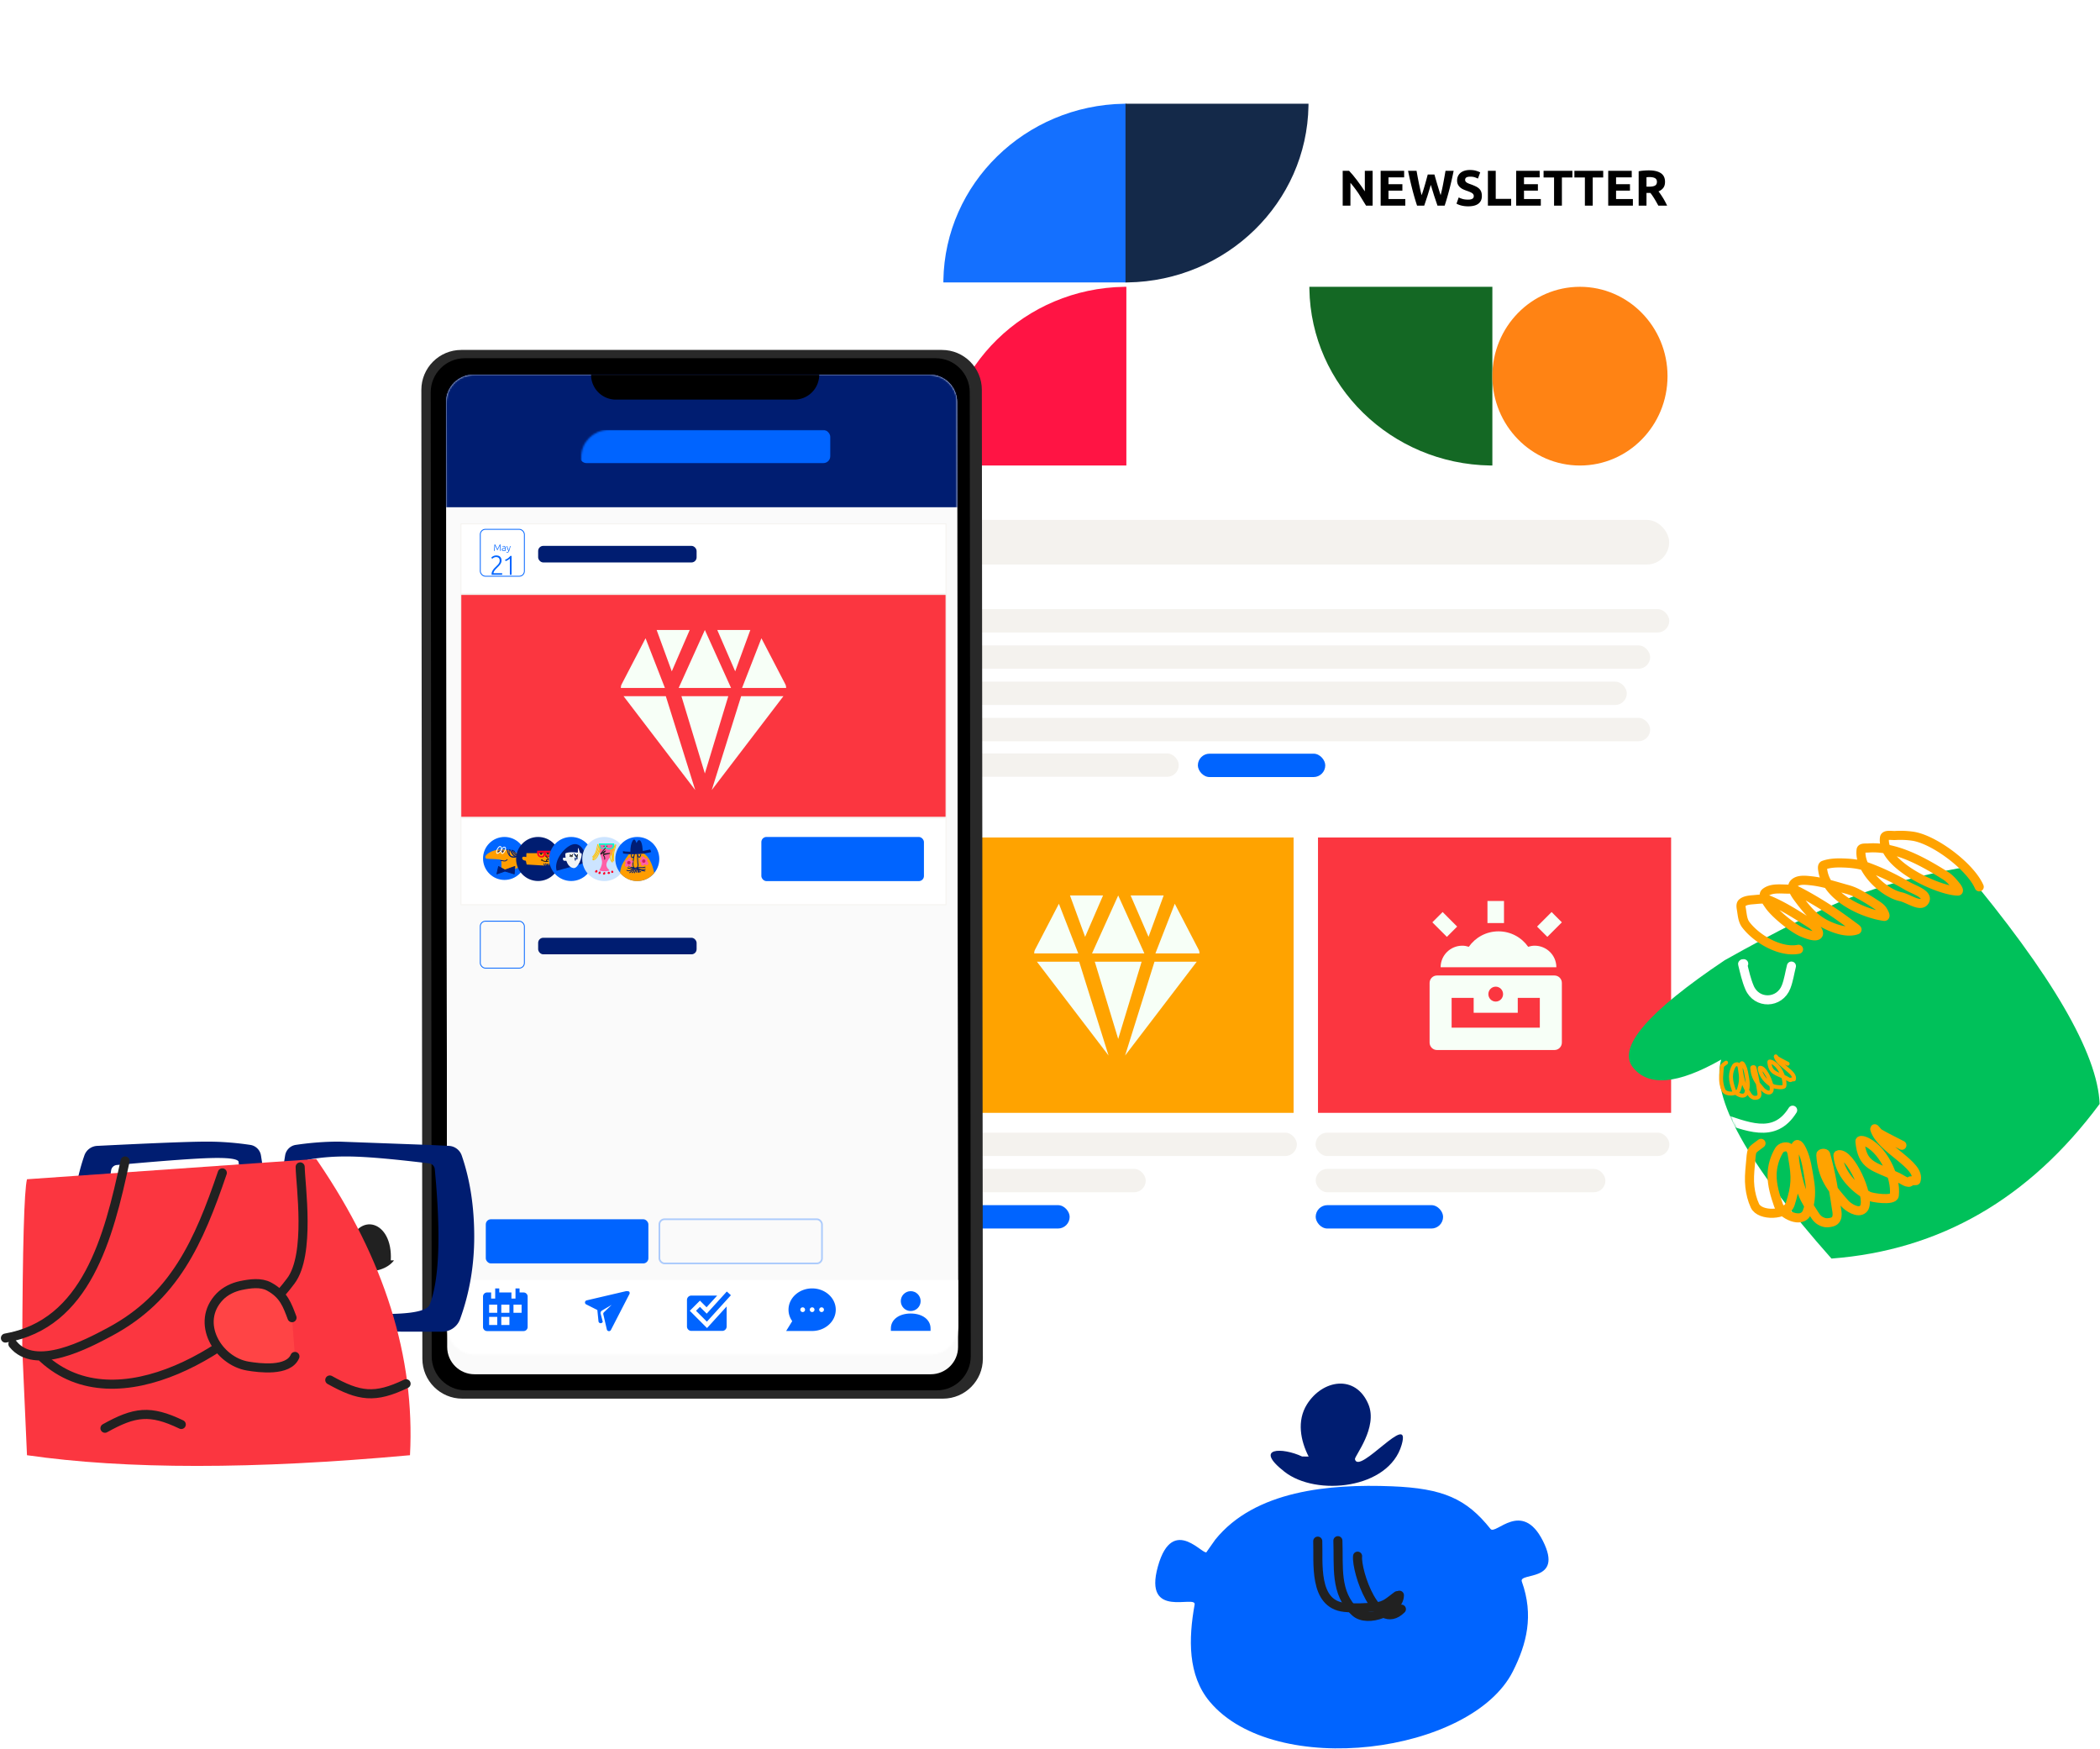 <svg xmlns="http://www.w3.org/2000/svg" xmlns:xlink="http://www.w3.org/1999/xlink" width="1231" height="1025" xmlns:v="https://vecta.io/nano"><style><![CDATA[.B{stroke-linejoin:round}.C{stroke-width:.5}.D{stroke-linecap:round}.E{fill-rule:nonzero}.F{mask:url(#X)}.G{fill:#fff}.H{fill:#0064ff}.I{fill:#001d71}.J{stroke:#212121}.K{fill:#ff9d00}.L{stroke:#001d75}.M{mask:url(#Y)}.N{mask:url(#W)}.O{stroke-width:5.322}.P{mask:url(#V)}.Q{fill:#f7fff7}.R{stroke:#f4f2ee}.S{fill:#fb3640}.T{fill:#005b11}.U{fill:#ff0034}.V{fill:#001d75}.W{fill:#212121}.X{stroke:#0064ff}.Y{stroke:#ffa300}]]></style><defs><filter x="-2.2%" y="-1.4%" width="104.3%" height="102.8%" id="A"><feOffset dy="1" in="SourceAlpha"/><feGaussianBlur stdDeviation="2"/><feColorMatrix values="0 0 0 0 0 0 0 0 0 0.161 0 0 0 0 0.349 0 0 0 0.1 0" result="C"/><feMerge><feMergeNode in="C"/><feMergeNode in="SourceGraphic"/></feMerge></filter><path id="B" d="M0 0h482.95v747.344H0z"/><filter x="-13.9%" y="-7.5%" width="127.8%" height="115.0%" id="C"><feOffset dy="8" in="SourceAlpha"/><feGaussianBlur stdDeviation="8"/><feColorMatrix values="0 0 0 0 0 0 0 0 0 0.165 0 0 0 0 0.362 0 0 0 0.1 0" result="C"/><feMerge><feMergeNode in="C"/><feMergeNode in="SourceGraphic"/></feMerge></filter><path d="M16.987 0h267.48c8.83 0 16 7.153 16 15.982l.61 553.85c.01 8.837-7.146 16.008-15.982 16.018H17.598c-8.83 0-16-7.153-16-15.982l-.61-553.85C.977 7.18 8.133.01 16.97 0z" id="D"/><path d="M16.987 0h267.48c8.83 0 16 7.152 16 15.982l.6 542.258c.01 8.837-7.145 16.008-15.982 16.018H17.597c-8.83 0-16-7.152-16-15.982l-.6-542.258C.977 7.18 8.133.01 16.97 0z" id="E"/><filter x="-7.9%" y="-9.6%" width="115.4%" height="119.1%" id="F"><feOffset dy="4" in="SourceAlpha"/><feGaussianBlur stdDeviation="3.5"/><feColorMatrix values="0 0 0 0 0 0 0 0 0 0.165 0 0 0 0 0.362 0 0 0 0.1 0" result="C"/><feMerge><feMergeNode in="C"/><feMergeNode in="SourceGraphic"/></feMerge></filter><path id="G" d="M0 .9h284.296v223.233H0z"/><path id="H" d="M0 0h284.296v131.028H0z"/><path d="M27.46 596.905h247.144c18.734 0 33.922-15.21 33.922-33.97v-32.353H-6.46v32.353c0 18.76 15.187 33.97 33.922 33.97z" id="I"/><filter x="-4.4%" y="-15.1%" width="108.9%" height="142.2%" id="J"><feOffset dy="4" in="SourceAlpha"/><feGaussianBlur stdDeviation="4"/><feColorMatrix values="0 0 0 0 0 0 0 0 0 0.165 0 0 0 0 0.362 0 0 0 0.1 0"/></filter><path d="M43.572 1.604c-34.568 74.258-48.567 125.81-42 154.652 54.234 43.018 112.66 58.627 175.276 46.828 33.318-66.58 44.065-109.705 32.242-129.37 28.462 7.43 45.54 4.37 51.232-9.178s-17.077-29.062-68.3-46.543C157.53 9.206 130.6 3.743 111.225 1.604s-41.925-2.14-67.653 0z" id="K"/><path id="L" d="M25.845 33.97L14.498 4.853.483 31.83C.134 32.504 0 33.242 0 33.97h25.845z"/><path id="M" d="M71.074 33.97H96.92c0-.728-.134-1.466-.483-2.14L82.42 4.853 71.074 33.97z"/><path id="N" d="M7.27 38.823h67.843c0-6.97-5.7-12.617-12.72-12.617-1.33 0-2.595.26-3.803.64-3.833-5.46-10.185-9.05-17.398-9.05s-13.564 3.592-17.398 9.05c-1.208-.38-2.472-.64-3.803-.64-7.022 0-12.72 5.648-12.72 12.617"/><path id="O" d="M16.96 15L8.444 6.47l-6.02 6.03 8.517 8.53z"/><path id="P" d="M78.343 12.5l-6.02-6.03L63.805 15l6.02 6.03z"/><path id="Q" d="M65.42 74.25h-51.7V56.78h12.923v8.735h25.845V56.78H65.42v17.47zM39.57 50.22c2.382 0 4.312 1.957 4.312 4.372s-1.93 4.372-4.312 4.372-4.312-1.957-4.312-4.372 1.93-4.372 4.312-4.372h0zm34.464-6.543H5.115c-2.378 0-4.308 1.957-4.308 4.368v34.94c0 2.41 1.93 4.368 4.308 4.368h68.92c2.378 0 4.308-1.957 4.308-4.368v-34.94c0-2.41-1.93-4.368-4.308-4.368h0z"/><path id="R" d="M12.893 0C5.773 0 0 5.78 0 12.912s5.773 12.912 12.893 12.912 12.893-5.78 12.893-12.912S20.014 0 12.893 0z"/><path id="S" d="M6.36 1.54c-.03.498.452.624.586.166.102-.35-.455-.383-.63-.166"/><path id="T" d="M19.754 16.758l.075-1.694.113-1.496.138.264.216.435.254.532.26.55.23.493.158.364h.337l.158-.364.23-.493.26-.55.254-.532.216-.435.138-.264.113 1.496.075 1.694h.382l-.113-1.994-.158-1.823h-.315l-.354.636-.373.75-.36.766-.307.68-.307-.68-.36-.766-.373-.75-.354-.636h-.332l-.158 1.823-.113 1.994h.37zm5.327.06l.346-.014.307-.036.243-.04.16-.036v-1.796c0-.15-.018-.3-.055-.42s-.096-.24-.177-.333a.82.82 0 0 0-.318-.22c-.13-.053-.3-.08-.48-.08s-.342.013-.473.04-.228.053-.3.083h0l.05.314a2.97 2.97 0 0 1 .227-.072c.103-.03.26-.044.47-.044a.79.79 0 0 1 .357.069c.1.046.16.106.2.182a.63.63 0 0 1 .097.253c.015.094.022.2.022.29h0v.176c-.015-.007-.04-.016-.08-.025l-.138-.028-.166-.022-.163-.008a2.2 2.2 0 0 0-.481.05 1.12 1.12 0 0 0-.382.157.75.75 0 0 0-.249.273.83.83 0 0 0-.089.397c0 .162.027.298.08.4a.74.74 0 0 0 .221.275c.094.072.205.124.332.157a1.66 1.66 0 0 0 .418.05zm.06-.32c-.114 0-.217-.01-.307-.03s-.168-.052-.232-.096-.114-.103-.15-.176-.053-.163-.053-.27c0-.12.026-.218.077-.292a.55.55 0 0 1 .199-.174.8.8 0 0 1 .266-.083c.096-.013.188-.02.277-.02a1.72 1.72 0 0 1 .365.03c.09.02.153.04.194.058h0v1.003c-.074.015-.163.027-.268.036a4.29 4.29 0 0 1-.368.014zm1.837 1.294a1.45 1.45 0 0 0 .423-.055c.12-.037.225-.094.315-.17a1.24 1.24 0 0 0 .246-.295 3.17 3.17 0 0 0 .216-.427 13.63 13.63 0 0 0 .492-1.383l.404-1.553h-.36l-.158.678-.155.614-.174.603-.216.644-.3-.672-.263-.667-.213-.63-.155-.57h-.382l.2.73.268.744.315.735.35.7a1.99 1.99 0 0 1-.158.319.83.83 0 0 1-.18.207.6.6 0 0 1-.224.113 1.09 1.09 0 0 1-.279.033c-.074 0-.145-.01-.213-.03s-.1-.036-.124-.047h0l-.072.297a.8.8 0 0 0 .141.05.9.9 0 0 0 .252.033z"/><path id="U" d="M22.514 30.735v-.912h-5.06v-.032c0-.256.06-.514.178-.776s.28-.528.48-.8.428-.544.68-.816l.782-.808.944-.96a8.55 8.55 0 0 0 .828-.992 4.97 4.97 0 0 0 .58-1.064c.144-.368.217-.76.217-1.176 0-.938-.263-1.67-.79-2.2s-1.3-.792-2.353-.792c-.392 0-.748.05-1.068.152s-.6.22-.844.36-.444.28-.604.424l-.333.328.526.72c.062-.064.16-.155.294-.272a3.2 3.2 0 0 1 .488-.344 3.51 3.51 0 0 1 .673-.296c.258-.085.552-.128.882-.128.588 0 1.076.163 1.463.488s.58.86.58 1.607c0 .34-.052.656-.155.944s-.242.56-.418.816a5.73 5.73 0 0 1-.611.744l-.735.744-.967.96a8.1 8.1 0 0 0-.913 1.072c-.273.384-.498.792-.673 1.224s-.263.898-.263 1.4l.008.264.008.12h6.175z"/></defs><g transform="translate(2 3)" fill="none" fill-rule="evenodd"><g transform="translate(244)"><g filter="url(#A)" transform="translate(277.835)"><mask id="V" class="G"><use xlink:href="#B"/></mask><use xlink:href="#B" class="G"/><path fill="#ffa300" d="M27.46 486.906h206.992v161.4H27.46z" class="P"/><g class="P Q"><g transform="translate(82.381 520.876)"><path d="M56.536 0l10.51 24.264L75.92 0z"/><path d="M62.997 38.823h-27.46l13.728 45.294z"/><path d="M64.613 33.97L49.267 0 33.922 33.97z"/><path d="M21 0l8.87 24.264L40.383 0z"/><path d="M43.614 93.822l-17.232-55H1.615z"/><use xlink:href="#L"/><use xlink:href="#M"/><path d="M70.535 38.823l-17.23 55 41.998-55z"/></g></g><path d="M248.76 486.906H455.75v161.4H248.76z" class="P S"/><g class="P Q"><g transform="translate(313.372 524.112)"><use xlink:href="#N"/><path d="M44.42 0H34.73v12.94h9.692z"/><use xlink:href="#O"/><use xlink:href="#P"/><use xlink:href="#Q"/></g></g><g transform="translate(28.579 56.797)"><g transform="translate(.408)"><path d="M238.786 59.73v-13.37c1.726 2.022 3.355 4.172 4.885 6.45l4.267 6.92h3.855V39.32h-4.56v12.046l-2.266-3.313-2.428-3.328-2.398-3.02-2.148-2.386h-3.737v20.41h4.532zm32.165 0V55.87h-9.858v-4.92h8.152v-3.77h-8.152v-4.006h9.182V39.32h-13.772v20.41h14.45zm11.094 0l1.972-5.935 1.883-6.23 1.913 6.23 2 5.935h4.208c1.04-3.16 2.006-6.5 2.9-10.014s1.682-6.98 2.37-10.397h0-4.767l-.633 3.608-.692 3.755c-.235 1.257-.486 2.474-.75 3.652l-.78 3.27c-.314-.923-.638-1.924-.97-3.004l-.986-3.24-.912-3.137-.78-2.724h-3.914l-.72 2.68-.868 3.122-.97 3.24c-.334 1.08-.677 2.1-1.03 3.063a72.64 72.64 0 0 1-.809-3.269l-.78-3.652-.736-3.755-.647-3.608h-4.973a211.71 211.71 0 0 0 2.369 10.397c.893 3.515 1.86 6.853 2.9 10.014h4.208zm25.75.412c2.688 0 4.7-.525 6.033-1.576s2-2.528 2-4.433c0-.982-.128-1.816-.383-2.503s-.643-1.286-1.162-1.797-1.172-.957-1.957-1.34-1.707-.77-2.766-1.163c-.5-.177-.976-.35-1.398-.515a6.6 6.6 0 0 1-1.118-.56c-.324-.206-.574-.437-.75-.692s-.265-.57-.265-.942c0-.628.24-1.095.72-1.4s1.27-.457 2.37-.457c.98 0 1.82.113 2.516.34s1.33.486 1.898.78h0l1.324-3.623c-.647-.353-1.47-.677-2.472-.972s-2.187-.442-3.56-.442c-1.157 0-2.197.142-3.12.427s-1.707.692-2.354 1.222a5.44 5.44 0 0 0-1.501 1.929c-.353.756-.53 1.605-.53 2.548s.167 1.743.5 2.4.765 1.217 1.295 1.68 1.128.844 1.795 1.15 1.334.574 2 .8c1.53.51 2.61.987 3.237 1.428s.942.996.942 1.664c0 .314-.05.6-.147.854s-.275.476-.53.663-.593.334-1.015.442-.956.162-1.604.162c-1.295 0-2.39-.133-3.28-.398s-1.643-.565-2.25-.898h0l-1.295 3.652c.275.157.613.324 1.015.5a11.05 11.05 0 0 0 1.442.501c.56.157 1.202.3 1.928.398a16.7 16.7 0 0 0 2.443.162zm25.2-.412v-3.947h-9.034V39.32h-4.59v20.41h13.625zm17.392 0V55.87h-9.858v-4.92h8.152v-3.77h-8.152v-4.006h9.182V39.32h-13.772v20.41h14.45zm12.36 0V43.236h6.15V39.32h-16.892v3.917h6.15V59.73h4.59zm18.07 0V43.236h6.15V39.32h-16.892v3.917h6.15V59.73h4.59zm23.542 0V55.87h-9.858v-4.92h8.152v-3.77h-8.152v-4.006h9.182V39.32H389.9v20.41h14.45zm7.975 0v-7.45h2.266a19.94 19.94 0 0 1 1.177 1.576c.392.58.8 1.193 1.192 1.84a48.87 48.87 0 0 1 1.177 2.003l1.133 2.032h5.15c-.353-.746-.736-1.507-1.148-2.283a40.46 40.46 0 0 0-1.28-2.238 49.97 49.97 0 0 0-1.339-2.062c-.45-.658-.883-1.242-1.295-1.752 1.236-.51 2.183-1.212 2.84-2.106s.986-2.057.986-3.5c0-2.297-.814-3.99-2.443-5.08s-3.973-1.635-7.033-1.635c-.844 0-1.8.04-2.87.118s-2.104.216-3.105.412h0V59.73h4.59zm1.295-11.104h-1.295V43.09l.75-.06c.265-.02.564-.03.898-.03 1.47 0 2.585.21 3.34.633s1.133 1.134 1.133 2.135c0 1.04-.373 1.777-1.118 2.21s-1.98.648-3.708.648h0z" fill="#000" class="E"/><g opacity=".92"><path d="M321.988 212.068V107.31H214.715l.01 1.232c.942 56.757 47.882 102.594 106.003 103.514l1.26.01z" class="T"/><path d="M107.44 0v104.756H.168l.01-1.232C1.12 46.768 48.06.93 106.18.01l1.26-.01z" class="H"/><path d="M106.93 104.756V0h107.273l-.01 1.232c-.942 56.757-47.882 102.594-106.003 103.514l-1.26.01z" fill="#00173a"/><path d="M107.44 107.31v104.756H.168l.01-1.232C1.12 154.08 48.06 108.242 106.18 107.32l1.26-.01z" class="U"/><ellipse fill="#ff7800" transform="matrix(1 0 0 -1 0 319.379)" cx="373.326" cy="159.689" rx="51.338" ry="52.378"/></g></g><g fill="#f4f2ee"><rect x=".408" y="338.736" width="400.799" height="13.703" rx="6.852"/><rect x=".408" y="317.488" width="414.491" height="13.703" rx="6.852"/><rect x=".408" y="624.353" width="118.806" height="13.703" rx="6.852"/><rect x="218.831" y="624.353" width="169.839" height="13.703" rx="6.852"/><rect x=".408" y="359.984" width="414.491" height="13.703" rx="6.852"/><rect x=".408" y="380.823" width="138.164" height="13.703" rx="6.852"/><rect x=".408" y="296.241" width="425.693" height="13.703" rx="6.852"/><rect x=".408" y="603.106" width="207.4" height="13.703" rx="6.852"/><rect x="218.762" y="603.106" width="207.4" height="13.703" rx="6.852"/><rect x=".339" y="243.939" width="425.693" height="26.161" rx="13.08"/></g></g><g class="H"><rect x="178.343" y="437.769" width="74.683" height="13.703" rx="6.852"/><rect x="28.509" y="702.397" width="74.683" height="13.703" rx="6.852"/><rect x="247.41" y="702.397" width="74.683" height="13.703" rx="6.852"/></g><g transform="translate(110.352 447.994)"/></g><g transform="translate(0 194.115)"><g filter="url(#C)"><path d="M24.394 0H306.15c12.914 0 23.386 10.462 23.4 23.375l.597 567.9c.014 12.923-10.452 23.41-23.375 23.425h-.025H24.99c-12.914 0-23.386-10.462-23.4-23.375l-.597-567.9C.98 10.5 11.446.014 24.37 0h.025z" fill="#292929"/><path d="M26.482 4.853h275.98c11.038 0 19.99 8.942 20 19.98l.58 564.993c.01 11.046-8.934 20.01-19.98 20.02h-.02-275.98c-11.038 0-19.99-8.942-20-19.98l-.58-564.993c-.01-11.046 8.934-20.01 19.98-20.02h.02z" fill="#000"/><g transform="translate(14.538 14.559)"><use fill="#fafafa" xlink:href="#D"/><mask id="W" class="G"><use xlink:href="#E"/></mask><use fill="#fafafa" xlink:href="#E"/><path d="M-12.923-37.205h329.525V77.646H-12.923z" class="I N"/><rect x="79.151" y="32.353" width="146.994" height="19.412" rx="4" class="H N"/><g class="N"><g transform="translate(9.692 82.499)"><g filter="url(#F)"><mask id="X" class="G"><use xlink:href="#G"/></mask><use xlink:href="#G" class="C G R"/><g class="F"><g transform="translate(0 42.058)"><path d="M133.264 69.558v-4.853h-51.7v4.853c0 13.384 11.594 24.264 25.845 24.264s25.845-10.88 25.845-24.264" fill="#011638"/><path d="M0 0h284.296v131.028H0z" class="S"/><g transform="translate(93.688 21.029)" class="Q"><path d="M56.536 0l10.51 24.264L75.92 0z"/><path d="M62.997 38.823h-27.46l13.728 45.294z"/><path d="M64.613 33.97L49.267 0 33.922 33.97z"/><path d="M21 0l8.87 24.264L40.383 0z"/><path d="M43.614 93.822l-17.232-55H1.615z"/><use xlink:href="#L"/><use xlink:href="#M"/><path d="M70.535 38.823l-17.23 55 41.998-55z"/></g></g><rect x="176.07" y="184.41" width="95.304" height="25.882" rx="3" class="H"/><g transform="translate(12.923 184.41)"><path d="M12.58 0C5.632 0 0 5.64 0 12.597s5.632 12.597 12.58 12.597 12.58-5.64 12.58-12.597S19.526 0 12.58 0z" fill="#06f" class="E"/><g transform="translate(1.309 5.586)"><path d="M9.43 1.786c-2.856 0-5.408.757-7.314 1.96C1.345 4.235.732 4.77.38 5.26c-.213.294-.343.58-.358.88-.026.508.3.925.8 1.028l.043.01c.325.062.804.085 1.92.114l1.012.027 2.438.107.155.01.134.01c1.154.087 2.12.215 2.888.394l.054.013v4.474c.103 1.053 1.236 1.58 3.4 1.58s4.624-.61 7.384-1.832l-.384-3.317.027-.007c.394-.105.727-.253 1-.45.52-.375.8-.916.8-1.552 0-.733-.41-1.285-1.113-1.47l-.027-.007c-.3-.074-.647-.082-1.047-.03l-.046.006-.07-.618-.252-.2C16.902 2.656 13.66 1.786 9.43 1.786z" class="E K"/><g class="B C D L"><path d="M7.467 2.735c1.108.065.934.1 1.725-.683"/><path d="M7.575 3.303c.87-.062.963-.395 1.56-1.13"/><path d="M9.516 2.13c.22.56.595.6 1.18.554"/><path d="M9.516 2.138c.13.98-.1.57.748 1.194"/></g><g stroke="#fff" class="B C"><path d="M8.014.34c1.038-.952 1.57.313 1.46 1.13-.135.985-.936 1.747-1.7 2.287-.01.007-.67.452-.863.28-.466-.414-.28-1.343-.086-1.898A5.16 5.16 0 0 1 8.014.34z"/><g class="D"><path d="M9.387 2.404c.17-.527.286-1.192.755-1.567 1.008-.807 1.98-.54 1.704.848-.152.76-.784 1.657-1.337 2.186-.718.686-1.344-.252-1.237-.935.052-.33.177-.647.266-.97"/></g></g><g class="L B C D"><path d="M12.895 1.735c.236 1.387.368 2.45 1.294 3.545 1.357 1.607 4.37.934 5.63-.446"/><path d="M14.052 1.915c-.25 1.843-.1 3.928 2.23 4.242.16.022 1.235.08 1.632-.058.962-.332 1.002-.533 1.92-1.28"/><path d="M14.477 1.93c.813 1.687 2.982 5.605 5.155 3.056"/><path d="M15.555 2.13c.19 1.036.287 2.085.978 2.934.915 1.124 2.78.894 3.56-.2"/><path d="M16.087 2.318c.522 1.32 1.51 3.533 3.3 2.797"/><path d="M16.727 2.454c.433.686 1.328 2.43 2.22 2.6.348.07.71-.01 1.064-.014"/><path d="M9.106 8.33c.877-.308 1.584.327 2.48.165.434-.078.963-.55 1.28-.79"/></g></g><path d="M9.107 17.328l3.7 2.052 5.806-2.052-.342 4.332-5.464-1.653L8.14 21.66z" class="B C L V"/></g><g transform="translate(32.306 184.41)"><use xlink:href="#R" class="E I"/><g transform="translate(3.559 8.063)"><g transform="translate(0 .003)"><path d="M12.45 8.687c1.528 0 3.405-.096 5.63-.29l.578-2.84h-2.503l.193-4.14H2.486L2.4 3.716C.8 3.27 0 3.48 0 4.345s.716 1.383 2.15 1.55L2.63 8.1l9.82.577z" class="K"/><g transform="translate(10.379 1.039)" class="W"><path d="M.1.33C.03 1.538 1.102 1.846 1.4.733c.227-.85-1-.93-1.4-.404"/><path d="M4.138.137c.02.257.005.52.063.772C4.45 2 5.81.94 5.1.03"/></g><path d="M16.695.001c.297 0-.054 2.652-.24 3.184-.236.675-.794.53-1.396.53a4.41 4.41 0 0 1-.502-.023c-.25-.304-.574-.644-.926-.95l-.27-.223.067.39-.086-.136c-.365.922-1.1 1.183-1.99 1.183-2.06 0-2.883-1.572-2.554-3.954h7.896zM12.6 1.075H9.815l-.001.014c-.035.572.03 1.016.182 1.333l.092.16c.243.36.675.546 1.36.546.466 0 .787-.3.992-1.037l.055-.222.04-.227.038-.305.026-.264zm3.307 0h-2.063c.293 1.202.68 1.725 1.397 1.803l.202.01c.03 0 .044-.006.072-.032.058-.055.12-.164.18-.33.095-.27.16-.65.195-1.137l.017-.314z" fill="#ff0025" class="E"/><g class="B C D J"><path d="M13.683 3.095c.968.765 1.826 1.88 1.68 2.064-.193.24-.89.3-1.06.192-.137-.078-.075.028-.075.925"/><path d="M11.568 5.523c1.133.842 2.392.95 3.634.693"/></g><g class="L B C D"><path d="M12.782 7.685c.243.972.816 1.585 1.423 2.398"/><path d="M13.773 7.58c.663 2.1.516 1.204.666 2.64"/><path d="M14.598 7.73c.198 2.042.174 1.193.174 2.542"/><path d="M15.476 7.73l-.454 2.792"/><path d="M16.09 7.806c-.055 1-.315 1.78-.8 2.633"/><path d="M16.762 7.707c-.1.965-.365 1.895-1.014 2.648"/><path d="M17.133 8.744c-.8 1.075-.898 1.405-2.096 1.687"/></g><path d="M11.65 5.172c-.073.195-.217.388-.458.4" class="B C D J"/></g></g></g><g transform="translate(51.69 184.41)"><use xlink:href="#R" fill="#06f" class="E"/><g transform="translate(.817 2.746)"><path d="M1.446 14.583c.017-6.382 8.46-12.04 13.31-12.04 7.368.003 5.533 12.318 5.195 12.34-2.086.144-8.255.043-18.506-.302z" transform="matrix(.956 -.292 .292 .956 -2.08 3.576)" class="V"/><g transform="translate(7.176 3.622)" fill="#f1f4f6"><path d="M11.066 3.268c.318 2.54-2.166 8.953-4.8 8.6-2.204-.296-3.487-2.17-4.167-4.176-.115-.34-1.817.546-2.05-1.032s1.624-.587 1.575-.876c-.163-.968-.15-1.8-.126-2.446.004-.104.56-.424 1.75-.613.532-.085 1.19-.143 1.983-.144 1.13-.001 2.394.1 3.455.245.305.04.026-2.808.29-2.767s1.078 2.97 1.286 3.008c.49.1.79.167.795.2z"/></g><g transform="translate(11.143 7.069)"><g transform="translate(3.209 .526)" class="B C D J"><path d="M.292 0C.435 1.385 1.46.93 1.46.005"/><path d="M.35.76L0 1.227"/><path d="M.875.935l-.233.76"/><path d="M1.167.818l.175.643"/></g><path d="M2.625 0l1.718 2.53c.088.108.257.237.206.37-.047.122-1.16.215-1.26.017-.05-.102-.065-.458-.062-.342.02.715.083 1.166.188 1.352" fill="#f3fff6" class="B C D L"/><g transform="translate(.175 .467)" class="B C D J"><path d="M.258.1C.04 1.016 1.333 1.132 1.575 0"/><path d="M.408.76L0 1.052"/><path d="M.864.818l-.05.526"/><path d="M1.225.76l.175.41"/></g><path d="M2.43 4.8l.683.001h.357l1.097.001-.903.001a2694.02 2694.02 0 0 1-3.53-.002h1.82c2.696 0 2.09 0-1.82-.001L2.43 4.8z" fill="#ff243a" transform="matrix(.956 .292 -.292 .956 1.507 -.477)"/></g></g></g><g transform="translate(71.074 184.41)"><path d="M12.923 0C5.786 0 0 5.794 0 12.94s5.786 12.94 12.923 12.94 12.923-5.794 12.923-12.94S20.06 0 12.923 0z" fill="#cce4ff" class="E"/><g transform="translate(6.14 3.748)"><g transform="translate(3.918 .234)" fill="#ff5fa7"><path d="M8.654 1.505C8.348 8.337.92 10.87 5.668 15.323c1.135 1.064-6.22 1.08-5.6 0C3.447 9.566-.075 8.337.001 2.12.01 1.386.114.698.298.066c3.698-.105 6.407-.01 8.127.287.137.024.213.407.23 1.15z"/></g><g stroke="#ffc200" class="B C D"><path d="M13.566.937c-.407 1.77-1.18 3.585-1.33 5.403-.108 1.318-.048 2.644-.073 3.966"/><path d="M13.098.878c-.913 2.3-1.267 4.368-1.353 6.852-.068 1.952-.263 1.475.126 2.283"/><path d="M11.87 2.284c-.857 3.54-.896 4.685-.296 8.315"/><path d="M11.52 11.01c-2.125-1.91-1.235-5.25-.665-7.612"/></g><path d="M7.4 1.698c.13.64.094 1.068-.105 1.285C6.234 4.14 5.82 4.585 4.63 6.23c-.016.023-.01.082.016.082.132.001.28-.003.39-.078.765-.524 1.356-1.32 2.203-1.7 1.14-.51-1.563 1.25-.91 1.592.267.14 4.94-.504 3.43-.202s-3.755.72-3.566.967c.786 1.027.984 1.497.786 2.417" class="B C D J"/><g stroke="#ffc200" class="B C D"><path d="M4.56 2.928C3.875 4.754 2.956 9.205.253 9.72.22 9.726.2 9.673.175 9.65"/><path d="M4.152 1.698c-.62 3.085-1.54 5.8-4.093 7.612"/><path d="M3.8.527C3.007 3.4 2.606 6.523.175 8.49"/><path d="M2.982.644C2.25 3.725 2.168 5.752 0 7.905"/></g><path d="M3.732.025c-.33 0 .2 2.048.407 2.52.176.4.66.604 1.453.61.878.027 1.488-.174 1.83-.602l.052-.067c.407.82 1.228 1.05 2.224 1.05C12 3.54 12.92 2.142 12.55.025h-8.82zm4.064.782L11.7.752l.001.014c.052.675-.065 1.177-.328 1.51l-.027.033c-.315.37-.9.564-1.788.564-.607 0-1.316-.238-1.622-.997l-.072-.215c-.034-.13-.032-.334-.05-.578L7.795.807zM4.35.874h2.84l-.004.42c-.023.94-.223 1.362-1.888 1.396l-.3.003c-.04 0-.06-.006-.1-.032-.08-.055-.167-.164-.247-.33-.13-.272-.222-.653-.27-1.14L4.35.874z" fill="#00ffce" class="E"/><g class="W"><use xlink:href="#S" transform="matrix(-1 0 0 1 13.273 0)"/><use xlink:href="#S" x="1.695" transform="matrix(-1 0 0 1 16.665 0)"/></g><g fill="#ff0025"><path d="M1.455 16.786c.375.55 1.95.408 1.107-.708s-1.482.157-1.107.708z" transform="matrix(-1 0 0 1 4.152 0)"/><path d="M3.473 17.73c.386.53 1.795.193.927-.884s-1.313.352-.927.884z" transform="matrix(-1 0 0 1 8.011 0)"/><path d="M6.168 18.046c.4.552 1.794.302.916-.816s-1.307.264-.916.816z" transform="matrix(-1 0 0 1 13.39 0)"/><path d="M8.804 17.704c.397.543 1.748.26 1.17-.698s-1.568.155-1.17.698z" transform="matrix(-1 0 0 1 18.828 0)"/><path d="M10.897 17.057c.377.537 1.544.28 1.112-.7s-1.49.153-1.112.7z" transform="matrix(-1 0 0 1 22.921 0)"/></g></g></g><g transform="translate(90.458 184.41)"><use xlink:href="#R" fill="#06f" class="E"/><path d="M16.563 9.6c2.968 1.854 5.053 5.7 6.255 11.54-2.365 2.894-5.958 4.74-9.982 4.74-4.092 0-7.738-1.91-10.1-4.885.217-1.47.51-2.766.882-3.89.4-1.215 1.67-3.3 3.81-6.255l.653-.893c3.048.163 5.712.048 7.96-.276l.522-.08z" class="K"/><g class="B C D L"><path d="M6.755 19.546c1.76.907 2.892-.253 4.077-1.514"/><path d="M12.81 18.237c.242 1.047.393 1.702.992 2.547.014.02-.048.012-.072.018"/><path d="M14.913 20.46c-1.2-.713-.478-.176-1.822-1.987"/><path d="M17.384 19.944c-1.63-.11-3.307-.703-4.546-1.788"/><path d="M17.528 18.924c-.858.123-2.61 1-4.654-.885"/><path d="M17.465 17.686c-2.242.452-.857.273-4.185.2"/><path d="M8.445 20.96c1-.797 2.475-1.68 2.736-3.074"/><path d="M9.88 20.944c1.19-.787.352-.134 1.713-2.686"/><path d="M11.196 21.013c.9-1.757.604-.892.984-2.562"/><path d="M12.623 20.812c-.674-1.372-.426-.587-.59-2.4"/><path d="M13.97 20.745c-1.036-1.403-.533-.57-1.38-2.57"/><path d="M7.825 16.923c.908.537 2.164 1.53 3.155.637"/><path d="M7.297 18.134c.578.155 3.496 1.02 3.442-.458"/><path d="M9.438 10.34c-.07.623-.07 1.012 0 1.168.436.993 1.117.662 1.4-.41"/><path d="M11.305 9.64c-1.322 5.726-1.225 8.588.292 8.588s2.042-1.013 1.575-3.038l-.233-5.2c.7 2.454 1.36 2.57 1.984.35" class="K"/></g><g stroke="#ff5fa7" fill="#ff5fa7" class="B C"><path d="M6.638 15.113c-.337-.174-.53-.33-.583-.467-.277-.733.282-1.13 1.284-.584.04-.857.37-1.383.992-1.577s.74.33.35 1.577c.62-.092 1.008-.092 1.167 0 .53.31.285 1.062-.817 1.52.545.467.622.954.233 1.46s-.856.273-1.4-.7c-.778.935-1.38 1.168-1.81.7s-.233-1.1.583-1.928z"/><path d="M15.273 14.272c-.354-.182-.558-.345-.612-.49-.29-.767.296-1.184 1.346-.61.04-.897.387-1.447 1.04-1.65s.775.347.368 1.65c.65-.096 1.058-.096 1.224 0 .557.323.3 1.11-.857 1.6.57.49.653 1 .245 1.53s-.898.285-1.47-.734c-.816.978-1.448 1.223-1.897.733s-.245-1.162.612-2.018z" transform="matrix(-.988 .156 .156 .988 30.952 -2.436)"/></g><g fill="#d41c61"><circle cx="7.951" cy="15.084" r="1"/><circle cx="16.676" cy="14.138" r="1"/></g><path d="M16.983 9.744c2.403-.43 3.744-.742 4.026-.935l-.525-1.46-4.376.876c-.272-4.246-1.03-6.368-2.275-6.368-.405 0-.872.584-1.4 1.753-.74-2.26-1.517-2.688-2.334-1.285S8.854 5.85 8.815 8.693l-2.86-.163c-.62-.067-1.107-.17-1.46-.305V9.57c-.063.065.37.157 1.295.276l2.79.25c1.128.086 3.928-.03 8.4-.35z" class="V"/></g><g class="E H"><path d="M24.13 30.735v-.912h-5.06v-.032c0-.256.06-.514.178-.776s.28-.528.48-.8.428-.544.68-.816l.782-.808.944-.96a8.55 8.55 0 0 0 .828-.992 4.97 4.97 0 0 0 .58-1.064c.144-.368.217-.76.217-1.176 0-.938-.263-1.67-.79-2.2s-1.3-.792-2.353-.792c-.392 0-.748.05-1.068.152s-.6.22-.844.36-.444.28-.604.424l-.333.328.526.72c.062-.064.16-.155.294-.272a3.2 3.2 0 0 1 .488-.344 3.51 3.51 0 0 1 .673-.296c.258-.085.552-.128.882-.128.588 0 1.076.163 1.463.488s.58.86.58 1.607c0 .34-.052.656-.155.944s-.242.56-.418.816a5.73 5.73 0 0 1-.611.744l-.735.744-.967.96a8.1 8.1 0 0 0-.913 1.072c-.273.384-.498.792-.673 1.224s-.263.898-.263 1.4l.008.264.008.12h6.175zm5.523 0V19.65h-.712c-.475.597-.954 1.07-1.44 1.415a6.82 6.82 0 0 1-1.656.856h0l.294.8a4.79 4.79 0 0 0 .743-.296l.712-.384a5.96 5.96 0 0 0 .611-.408 3.17 3.17 0 0 0 .441-.4h0v9.5h1.006z"/><use xlink:href="#T"/></g><g class="B D R"><path d="M0 42.058h285.91"/><path d="M0 173.086h285.91"/></g></g></g><rect x="11.307" y="8.088" width="25.845" height="27.5" rx="3" class="B C X"/><rect x="45.229" y="17.794" width="92.881" height="9.706" rx="3" class="I"/></g><g transform="translate(9.692 312.202)"><g filter="url(#F)"><mask id="Y" class="G"><use xlink:href="#I" href="#G"/></mask><use xlink:href="#I" class="C G R" href="#G"/><g class="M"><g transform="translate(0 42.058)"><mask id="Z" class="G"><use xlink:href="#H"/></mask><use xlink:href="#H" class="K"/><g mask="url(#Z)" class="Q"><g transform="translate(107.419 19.412)"><use xlink:href="#N"/><path d="M44.42 0H34.73v12.94h9.692z"/><use xlink:href="#O"/><use xlink:href="#P"/><use xlink:href="#Q"/></g></g><g opacity=".92" style="mix-blend-mode:overlay" mask="url(#Z)"><g transform="translate(-51.69 -19.412)"><g fill="#2ac2ff"><path d="M596.033 134.663V35.7h-97.757l.01 1.164c.86 53.618 43.634 96.92 96.6 97.79l1.148.01z"/><path d="M97.757 98.963V0H0l.01 1.164c.86 53.618 43.634 96.92 96.6 97.79l1.148.01z" transform="matrix(-1 0 0 1 97.757 0)"/></g><path d="M596.033 136.923v98.963h-97.757l.01-1.164c.86-53.618 43.634-96.92 96.6-97.79l1.148-.01z" fill="#00173a" transform="matrix(-1 0 0 -1 1094.309 372.81)"/><path d="M498.275 235.887v-98.963h-97.757l.01 1.164c.86 53.618 43.634 96.92 96.6 97.79l1.148.01z" class="K"/><ellipse cx="449.397" cy="85.181" rx="48.879" ry="49.481" class="T"/><ellipse cx="449.901" cy="285.718" rx="48.879" ry="49.481" class="U"/><path d="M203.53 336.467V236.174H101.765l.01 1.18c.894 54.338 45.423 98.223 100.56 99.104l1.196.01z" class="T"/><ellipse cx="58.959" cy="186.836" rx="49.267" ry="49.338" class="I"/><path d="M365.062 119.704v100.293H263.297l.01-1.18c.894-54.338 45.423-98.223 100.56-99.104l1.196-.01z" class="U"/><ellipse fill="#ff7800" transform="matrix(1 0 0 -1 0 572.64)" cx="252.797" cy="286.32" rx="49.267" ry="50.146"/></g></g></g></g><g class="E H M"><use xlink:href="#U"/><use xlink:href="#U" x="9.692"/><use xlink:href="#T"/></g><g class="B D R M"><path d="M0 42.058h285.91"/><path d="M0 173.086h285.91"/></g></g><rect x="11.307" y="8.088" width="25.845" height="27.5" rx="3" class="B C X"/><rect x="14.538" y="182.792" width="95.304" height="25.882" rx="3" class="H"/><rect opacity=".315" x="116.303" y="182.792" width="95.304" height="25.882" rx="3" class="B X"/><rect x="45.229" y="17.794" width="92.881" height="9.706" rx="3" class="I"/></g><use fill="#000" filter="url(#J)" xlink:href="#I"/><use xlink:href="#I" class="G"/></g></g><path d="M100.473 14.56a14.56 14.56 0 0 0 14.559 14.559h104.63a14.56 14.56 0 0 0 14.559-14.559h0-133.748z" fill="#000"/></g><g class="H"><path d="M120.906 559.712l-23 5.377a1.28 1.28 0 0 0-.98 1.083 1.24 1.24 0 0 0 .7 1.284l6.532 3.295.668 6.6a1.27 1.27 0 0 0 .955 1.102 1.28 1.28 0 0 0 1.37-.516l.198-.2-1.32-5.046c-.056-.657.272-1.288.844-1.625l5.676-3.34-4.536 4.353a1.26 1.26 0 0 0-.356 1.197l2.068 8.876c.12.52.557.908 1.1.973s1.05-.2 1.293-.686l10.804-20.962a1.23 1.23 0 0 0 .127-.247c.113-.294.043-.742-.086-1.05-.16-.38-.84-.54-2.038-.48zm-65.913 12.664h4.758v-4.765h-4.758v4.765zm-7.136 0h4.758v-4.765h-4.758v4.765zm0 7.147h4.758v-4.765h-4.758v4.765zm-7.136-7.147h4.758v-4.765h-4.76v4.765zm0 7.147h4.758v-4.765h-4.76v4.765zm20.22-19.058h-2.38v-2.382h-2.38v5.956H53.8v-3.573h-7.137v-2.382h-2.38v5.956H41.9v-3.573h-2.38c-1.312-.001-2.38 1.068-2.38 2.382v17.867c0 1.312 1.067 2.382 2.38 2.382h21.4c1.3 0 2.38-1.07 2.38-2.382V562.85c0-1.314-1.068-2.383-2.38-2.382zm174.664 11.482c-.764 0-1.385-.62-1.385-1.387s.62-1.387 1.385-1.387 1.385.62 1.385 1.387-.62 1.387-1.385 1.387m-5.538 0c-.764 0-1.385-.62-1.385-1.387s.62-1.387 1.385-1.387 1.385.62 1.385 1.387-.62 1.387-1.385 1.387m-5.538 0c-.764 0-1.385-.62-1.385-1.387s.62-1.387 1.385-1.387 1.385.62 1.385 1.387-.62 1.387-1.385 1.387m5.538-13.865c-7.634 0-13.846 5.6-13.846 12.48 0 2.406.75 4.703 2.178 6.705l-3.562 5.774h15.23c7.634 0 13.846-5.6 13.846-12.48s-6.2-12.48-13.846-12.48m-61.607 23.24l-10.1-10.125 5.94-5.948 3.882 3.887 6.217-6.848h-15.12a2.59 2.59 0 0 0-2.585 2.588v15.53a2.59 2.59 0 0 0 2.585 2.588h18.092a2.59 2.59 0 0 0 2.585-2.588v-11.736L168.46 581.32z"/><path d="M168.372 577.57l-6.367-6.375 2.285-2.288 3.97 3.977 11.783-12.98 2.4 2.175zm119.478-6.224c3.207 0 5.815-2.612 5.815-5.823s-2.608-5.823-5.815-5.823-5.815 2.612-5.815 5.823 2.608 5.823 5.815 5.823m0 1.456c-6.847 0-11.63 3.592-11.63 8.735v1.456h23.26v-1.456c0-5.144-4.783-8.735-11.63-8.735"/></g></g></g><g transform="matrix(-1 0 0 1 276 666)"><path d="M48.93 69.75c-1.33-23.34 19.312-29.282 25.035-7.797 4.366 16.39-19.43 17.947-26.933 7.797" class="W"/><path d="M79.18.156c7.845 0 15.8.566 23.897 1.697l1.518.22c3.202.475 5.73 2.955 6.254 6.136 2.395 14.51 3.365 29.297 2.91 44.357 2.108 1.526 4.89 1.177 8.34-1.046-.38-14.7.6-29.136 2.94-43.3.51-3.098 2.92-5.53 6.003-6.095l.25-.042 1.518-.22C140.9.722 148.867.156 156.712.156l1.844.01c10.303.094 31.132.926 62.485 2.496a8.38 8.38 0 0 1 7.413 5.369l.092.252.31.905c4.682 13.913 7.023 29.456 7.023 46.63 0 16.386-2.18 30.652-6.543 42.8-1.544 4.3-5.562 7.214-10.124 7.376l-.292.007-4.487.036c-8.818.058-16.697.027-23.636-.092l-4-.07-49.045-.018c-5.332.03-9.93-3.693-11.007-8.868l-.054-.28-.255-1.423c-1.272-7.218-2.277-14.706-3.013-22.463-3.575-3.83-7.25-4.128-11.022-.89-1.026 9.302-2.592 18.582-4.696 27.84l-.36 1.564c-1.144 4.89-5.434 8.414-10.473 8.6l-22.315.79-25.43.74-3.255.06-24.895.062-2.254-.02c-4.666-.044-8.813-2.97-10.402-7.34C2.783 89.006.016 72.87.016 55.816c0-17.173 2.34-32.716 7.023-46.63l.31-.905c1.114-3.225 4.085-5.45 7.505-5.62l10.575-.52L79.18.156zm-9.417 8.8l-1.465.055c-9.317.384-22.374 1.58-39.172 3.587l-2.732.33c-1.735.21-3.09 1.603-3.255 3.345l-.213 2.282c-3.39 37.038-2.35 62.717 3.123 77.037 2.43 6.355 26.3 7.286 71.618 2.795l.41-3.467c2.417-20.8 3.495-36.04 3.234-45.75l-.01-.396c-.318-10.214-1.528-22.864-3.632-37.953-8.225-1.588-17.526-2.21-27.903-1.863zm85.892.87l-1.005-.03c-9.74-.27-15.215.355-16.426 1.878l-.28 2.025c-1.93 14.07-3.045 25.94-3.348 35.608l-.025.935c-.223 10.117.92 24.972 3.426 44.566 47.143 2.606 71.927.76 74.354-5.542 5.568-14.458 5.738-38.553.508-72.286-.26-1.677-1.635-2.962-3.335-3.117l-8.254-.74c-21.507-1.902-36.71-3-45.615-3.294z" class="I"/><path d="M92.65 10.335L262.178 22.22c1.658 6.54 2.584 39.638 2.777 99.296l-2.777 62.46c-58.037 8.363-132.874 8.363-224.51 0-3.024-57.52 14.908-114.823 53.797-171.91l1.185-1.73z" class="S"/><g class="J B D O"><path d="M171.74 165.96c18.283-8.77 27.338-7.498 44.73 2.2M39.958 142.08c18.283 8.77 27.338 7.498 44.73-2.2"/><path d="M102.04 14.983c-.188 10.697-6.153 51.222 5.468 66.82 28.533 38.296 101.657 85.433 145.39 45.133"/><path d="M106.815 103.36c2.77-7.26 4.764-13.55 13.452-18.252 4.817-2.607 11.07-1.713 16.44-.61 4.613.948 9.243 3.173 12.502 6.557 14.573 15.133 1.1 37.792-16.578 40.696-6.488 1.066-23.708 3.357-27.515-5.68" fill="#ff4445"/><path d="M147.688 18.472c13.735 40.332 28.04 72.933 65.966 93.2 13.108 7 43.7 23.434 56.778 7.137M204.677 11.493c9.595 44.83 22.655 95.6 70.14 103.814"/></g></g><path d="M710.342 899.494c23.25-28.868 66.966-32.752 103.504-31.303 30.09 1.193 43.775 7.275 57.888 25 3.025 3.8 18.456-17.39 30.752 7.1s-14.432 18.1-12.4 23.745c7.123 19.82 2.853 36.58-5.254 52.644-24.416 48.38-139.576 63.28-177.677 17.765-12.984-15.5-12.473-36.954-8.877-56.927 1.1-6.05-30.305 9.112-21.522-22.363s27.7-4.53 28.683-8.695l4.903-6.956z" class="H"/><g class="B D J O"><path d="M770.452 900.342c.517 12.173-2.77 36.92 15.697 38.825 6.022.62 12.13.256 18.162-.26 5.82-.497 8.092-3.256 12.712-6.6"/><path d="M782.257 900.083c.612 15.035-1.93 30.63 10.12 41.8 7.23 6.705 25.945-.74 25.945-9.836"/><path d="M793.802 909.143c-.857 8.97 11.333 45.38 25.688 31.06"/></g><path d="M765.114 850.762c-4.734-9.256-7.055-20.934-.98-30.615 9.11-14.522 28.475-17.745 35.97-.117 5.816 13.68-8.237 30.584-7.85 32.287 2.2 9.69 33.377-29.157 27.364-8.392-7.507 25.923-50.003 30.313-68.618 15.774s-1.07-14.36 10.266-8.975l3.85.038z" class="I"/><g transform="matrix(-1 0 0 1 1244 475)"><g transform="matrix(.966 .259 -.259 .966 54.167 17.725)"><mask id="a" class="G"><use xlink:href="#K"/></mask><use fill="#00c15a" xlink:href="#K"/><path d="M176.314 113.202c15.033 14.057 28.696 1.758 42.883-7.273" stroke="#fff" mask="url(#a)" class="B D O"/></g><g transform="matrix(.966 .259 -.259 .966 96.752 .197)" class="B D"><g class="O"><path d="M.2 43.03C2.11 30.166 18.607 9.144 30.336 4.2a51.49 51.49 0 0 1 9.602-2.975c2.11-.435 5.628-2.316 6.457-.33 6.085 14.572-22.52 38.194-33.445 41.3-.956.273-.234-2.063.164-2.972 1.18-2.692 2.466-5.45 4.47-7.603C27.85 20.6 41.25 7.176 57.156 4.2c1.41-.264 3.76-1.325 4.306 0 4.322 10.49-5.807 27.594-15.397 32.55-4.2 2.176-9.615 9.35-12.915 5.95-3.175-3.27 4.585-7.988 7.782-11.237 6.09-6.188 12.738-11.89 19.867-16.853 3.728-2.595 8.076-4.284 12.42-5.62 3.79-1.166 7.805-2.165 11.754-1.817 1.082.096 1.207 1.894 1.325 2.972 1.663 15.19-15.437 29.884-27.817 35.2-1.166.5-.41-2.6 0-3.8.513-1.504 1.6-2.77 2.65-3.967 2.827-3.225 5.795-6.336 8.94-9.253a29.26 29.26 0 0 1 5.132-3.8c6.29-3.672 12.415-7.783 19.208-10.412 3.205-1.24 7.44-2.947 10.265-.992 2.222 1.538.974 5.58 0 8.098-4.315 11.153-7.66 17.256-16.39 23.298-3.35 2.317-7.932 4.69-12.252 4.298-.542-.05.324-1.064.662-1.49 3.978-4.988 7.955-9.99 12.252-14.706 4.54-4.985 9.247-9.837 14.236-14.375 1.28-1.165 2.787-2.246 4.473-2.645 4.71-1.113 9.958-3.726 14.404-1.817 2.434 1.045.733 5.444-.167 7.93-1.994 5.508-9.635 16.252-14.568 20.16-11.092 8.787-10.894 1.53-5.962-3.8 6.195-6.695 12.328-13.572 19.536-19.167 2.425-1.882 5.75-2.274 8.776-2.808 2.337-.413 4.965-.993 7.12 0 1.285.592 1.344 2.562 1.49 3.967.304 2.96.95 6.164-.164 8.922-3.947 9.763-15.334 21.255-26.16 21.976" class="Y"/><path d="M118.543 59.385c2.042 3.635 3.673 7.533 6.126 10.906 6.28 8.635 19.362 5.514 20.86-5.122.67-4.746.442-9.584.33-14.375-.005-.22-.442 0-.662 0" stroke="#fff"/><path d="M162.667 155.124c7.308 3.062 5.77 1.097 9.435 10.906 1.466 3.92 2.866 7.925 3.48 12.065.557 3.76.66 7.658 0 11.4-1.214 6.89-16.38 10.396-20.202 4.46-5.96-9.255-7.465-14.205-8.44-25.28-.204-2.315-.922-5.237.662-6.94 1.315-1.413 4.395-1.33 5.795 0 3.64 3.457 6.416 8.062 7.78 12.89 1.65 5.84 1.424 12.123.994 18.176-.388 5.46-10.44 14.77-15.23 8.098-3.817-5.315-5.554-11.375-6.126-17.848-.524-5.926-1.433-11.998-.33-17.845 1.822-9.667 5.318 1.062 5.795 4.955.777 6.345 1.11 12.808.495 19.17-.498 5.146-2.235 10.11-3.808 15.037-.428 1.34-1.155 2.638-2.15 3.633s-2.263 1.86-3.644 2.15c-1.624.343-3.592.596-4.97-.33-1.37-.923-1.962-2.822-2.15-4.46-1.312-11.353-2.483-22.78-2.32-34.207.014-.95 2.628-1.427 2.817-.494 2.572 12.686-.648 20.038-6.293 31.396-1.108 2.228-5.707 7.727-9.438 5.784-6.06-3.157-2.102-30.33 4.306-34.04.527-.305 1.71-.762 1.82-.164 1.854 10.178-3.864 20.763-11.09 27.596-1.682 1.59-13.492 6.685-14.735 3.633-4.17-10.237-.456-29.1 8.94-35.526.644-.44 2.2-1.1 2.32-.33 2.44 14.614-4.01 15.878-16.06 26.1-1.96 1.665-5.214 6.113-6.625 3.964l-3.145.66c-5.392-8.216 15.143-23.024 15.565-35.36.04-1.16-1.01 2.14-1.823 2.972-3.517 3.6-7.394 6.83-11.09 10.245" class="Y"/></g><path d="M170.19 104.14c3.2 1.354 2.518.485 4.118 4.823.64 1.734 1.25 3.505 1.52 5.336.243 1.662.288 3.387 0 5.042-.53 3.047-7.15 4.597-8.818 1.973-2.602-4.093-3.26-6.282-3.685-11.18-.09-1.024-.402-2.316.29-3.07.574-.625 1.92-.588 2.53 0 1.59 1.53 2.8 3.565 3.396 5.7.72 2.583.622 5.36.434 8.038-.17 2.414-4.557 6.532-6.648 3.58-1.666-2.35-2.424-5.03-2.674-7.893-.23-2.62-.626-5.306-.145-7.892.795-4.275 2.32.47 2.53 2.192.34 2.806.485 5.664.216 8.478-.218 2.276-.976 4.47-1.662 6.65-.187.593-.504 1.167-.94 1.607s-.988.822-1.6.95c-.71.152-1.568.263-2.17-.146s-.856-1.248-.94-1.973c-.573-5.02-1.084-10.074-1.012-15.128.006-.42 1.147-.63 1.23-.22 1.122 5.6-.283 8.862-2.747 13.885-.483.985-2.49 3.417-4.12 2.558-2.646-1.396-.918-13.413 1.88-15.054.23-.135.747-.337.794-.072.81 4.5-1.687 9.182-4.84 12.204-.734.703-5.89 2.956-6.432 1.607-1.82-4.527-.2-12.874 3.902-15.71.28-.195.956-.486 1.012-.146 1.065 6.463-1.75 7.022-7 11.547-.856.736-2.276 2.704-2.892 1.753l-1.373.292c-2.354-3.633 6.6-10.182 6.794-15.638.017-.513-.44.947-.796 1.314-1.535 1.592-3.228 3.02-4.84 4.53" stroke-width="2.322" class="Y"/></g></g></g></svg>
